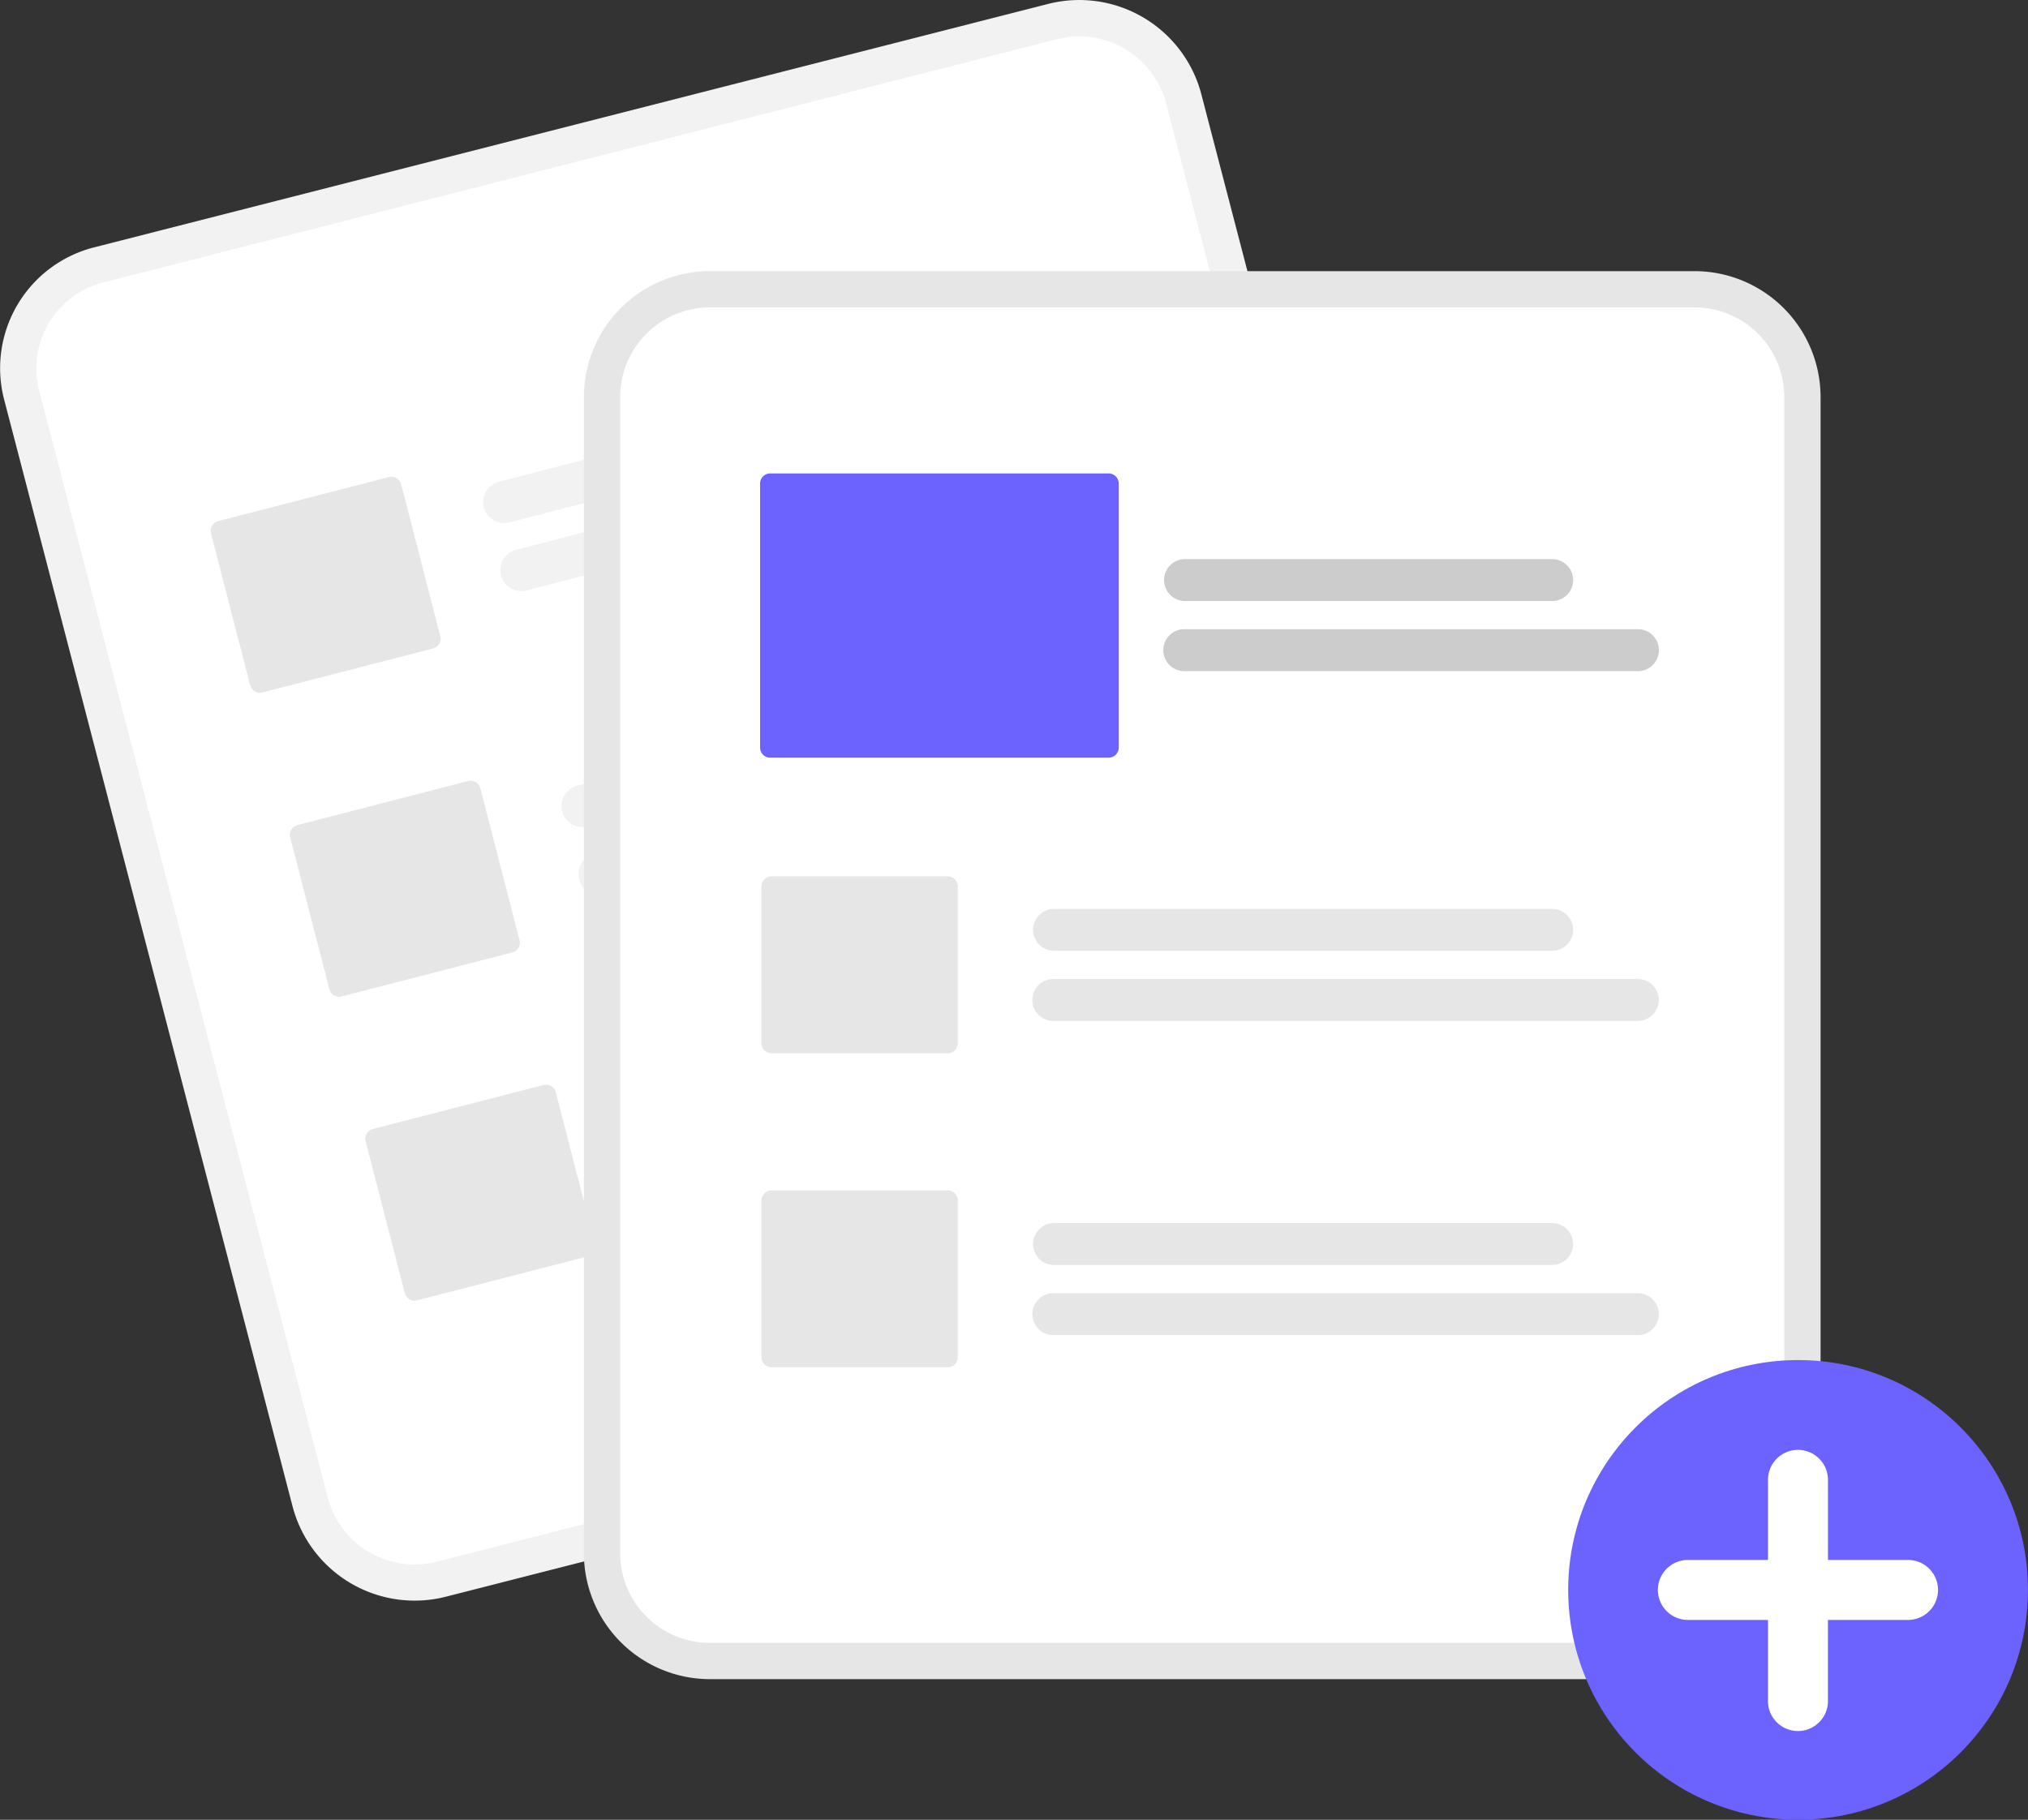 <svg xmlns="http://www.w3.org/2000/svg" width="55.711" height="50" viewBox="0 0 55.711 50">
  <rect x="0" y="0" width="55.711" height="50" fill="#333333" stroke="none"/>
  <g id="Group_1" data-name="Group 1" transform="translate(-0.006 -0.006)">
    <path id="Path_1" data-name="Path 1" d="M237.776,99.174l-1.829.467-22.538,5.752-1.829.467a3.425,3.425,0,0,0-2.486,4.171l7.932,30.443a3.467,3.467,0,0,0,4.214,2.461h0l26.187-6.684h0a3.425,3.425,0,0,0,2.486-4.171l-7.932-30.443A3.467,3.467,0,0,0,237.776,99.174Z" transform="translate(-208.978 -99.06)" fill="#f2f2f2"/>
    <path id="Path_2" data-name="Path 2" d="M250.883,113l-2.167.553-21.863,5.577-2.167.553a2.438,2.438,0,0,0-1.77,2.969l7.932,30.428a2.469,2.469,0,0,0,3,1.751h0l26.187-6.68h0a2.438,2.438,0,0,0,1.77-2.969l-7.932-30.428A2.469,2.469,0,0,0,250.883,113Z" transform="translate(-221.836 -111.918)" fill="#fff"/>
    <path id="Path_3" data-name="Path 3" d="M409.867,237.921l-13.247,3.416a.576.576,0,0,1-.288-1.116l13.247-3.416a.576.576,0,1,1,.288,1.116Z" transform="translate(-382.62 -226.979)" fill="#f2f2f2"/>
    <path id="Path_4" data-name="Path 4" d="M418.922,255.857l-15.548,4.01a.576.576,0,1,1-.288-1.116l15.548-4.01a.576.576,0,1,1,.288,1.116Z" transform="translate(-388.904 -243.639)" fill="#f2f2f2"/>
    <path id="Path_5" data-name="Path 5" d="M440.135,355.295l-13.247,3.416a.576.576,0,1,1-.288-1.116l13.247-3.416a.576.576,0,1,1,.288,1.116Z" transform="translate(-410.739 -335.999)" fill="#f2f2f2"/>
    <path id="Path_6" data-name="Path 6" d="M449.19,373.231l-15.548,4.01a.576.576,0,0,1-.288-1.116l15.548-4.01a.576.576,0,1,1,.288,1.116Z" transform="translate(-417.025 -352.661)" fill="#f2f2f2"/>
    <path id="Path_7" data-name="Path 7" d="M470.4,472.668l-13.247,3.416a.576.576,0,0,1-.288-1.116l13.247-3.416a.576.576,0,0,1,.288,1.116Z" transform="translate(-438.858 -445.018)" fill="#f2f2f2"/>
    <path id="Path_8" data-name="Path 8" d="M479.459,490.6l-15.548,4.01a.576.576,0,0,1-.288-1.116l15.548-4.01a.576.576,0,0,1,.288,1.116Z" transform="translate(-445.146 -461.681)" fill="#f2f2f2"/>
    <path id="Path_9" data-name="Path 9" d="M295.584,287.913l-4.688,1.209a.277.277,0,0,1-.336-.2l-1.076-4.173a.277.277,0,0,1,.2-.336l4.688-1.209a.277.277,0,0,1,.336.2l1.076,4.173A.277.277,0,0,1,295.584,287.913Z" transform="translate(-283.682 -270.09)" fill="#e6e6e6"/>
    <path id="Path_10" data-name="Path 10" d="M325.852,405.287l-4.688,1.209a.277.277,0,0,1-.336-.2l-1.076-4.173a.277.277,0,0,1,.2-.336l4.688-1.209a.276.276,0,0,1,.336.2l1.076,4.173A.277.277,0,0,1,325.852,405.287Z" transform="translate(-311.774 -379.112)" fill="#e6e6e6"/>
    <path id="Path_11" data-name="Path 11" d="M356.12,522.661l-4.688,1.209a.277.277,0,0,1-.336-.2l-1.076-4.173a.277.277,0,0,1,.2-.336l4.688-1.209a.277.277,0,0,1,.336.2l1.076,4.173A.277.277,0,0,1,356.12,522.661Z" transform="translate(-339.97 -488.135)" fill="#e6e6e6"/>
    <path id="Path_12" data-name="Path 12" d="M469.706,209.052H442.653a3.464,3.464,0,0,0-3.46,3.46v31.766a3.464,3.464,0,0,0,3.46,3.46h27.053a3.464,3.464,0,0,0,3.46-3.46V212.512A3.464,3.464,0,0,0,469.706,209.052Z" transform="translate(-423.147 -201.596)" fill="#e6e6e6"/>
    <path id="Path_13" data-name="Path 13" d="M482.564,222.906H455.511a2.467,2.467,0,0,0-2.464,2.464v31.766a2.466,2.466,0,0,0,2.464,2.464h27.053a2.466,2.466,0,0,0,2.464-2.464V225.37A2.466,2.466,0,0,0,482.564,222.906Z" transform="translate(-436.005 -214.454)" fill="#fff"/>
    <circle id="Ellipse_5" data-name="Ellipse 5" cx="6.315" cy="6.315" r="6.315" transform="translate(43.086 37.375)" fill="#6c63ff"/>
    <path id="Path_14" data-name="Path 14" d="M856.562,662.636h-2.2v-2.2a.824.824,0,0,0-1.648,0v2.2h-2.2a.824.824,0,1,0,0,1.648h2.2v2.2a.824.824,0,1,0,1.647,0v-2.2h2.2a.824.824,0,1,0,0-1.648Z" transform="translate(-804.14 -619.769)" fill="#fff"/>
    <path id="Path_15" data-name="Path 15" d="M622.942,450.84H609.261a.576.576,0,0,1,0-1.152h13.681a.576.576,0,0,1,0,1.152Z" transform="translate(-580.298 -424.71)" fill="#e6e6e6"/>
    <path id="Path_16" data-name="Path 16" d="M625.318,477.887H609.261a.576.576,0,0,1,0-1.152h16.057a.576.576,0,1,1,0,1.152Z" transform="translate(-580.32 -449.83)" fill="#e6e6e6"/>
    <path id="Path_17" data-name="Path 17" d="M622.942,572.053H609.261a.576.576,0,0,1,0-1.152h13.681a.576.576,0,0,1,0,1.152Z" transform="translate(-580.298 -537.29)" fill="#e6e6e6"/>
    <path id="Path_18" data-name="Path 18" d="M625.318,599.1H609.261a.576.576,0,0,1,0-1.152h16.057a.576.576,0,1,1,0,1.152Z" transform="translate(-580.32 -562.411)" fill="#e6e6e6"/>
    <path id="Path_19" data-name="Path 19" d="M508,442.271h-4.841a.277.277,0,0,1-.276-.276v-4.31a.277.277,0,0,1,.276-.276H508a.277.277,0,0,1,.276.276V442A.277.277,0,0,1,508,442.271Z" transform="translate(-481.959 -413.324)" fill="#e6e6e6"/>
    <path id="Path_20" data-name="Path 20" d="M508,563.484h-4.841a.277.277,0,0,1-.276-.276V558.9a.277.277,0,0,1,.276-.276H508a.277.277,0,0,1,.276.276v4.31A.277.277,0,0,1,508,563.484Z" transform="translate(-481.959 -525.911)" fill="#e6e6e6"/>
    <path id="Path_21" data-name="Path 21" d="M669.558,315.905H659.472a.576.576,0,1,1,0-1.152h10.086a.576.576,0,0,1,0,1.152Z" transform="translate(-626.912 -299.385)" fill="#ccc"/>
    <path id="Path_22" data-name="Path 22" d="M671.935,342.953H659.472a.576.576,0,1,1,0-1.152h12.463a.576.576,0,0,1,0,1.152Z" transform="translate(-626.933 -324.507)" fill="#ccc"/>
    <path id="Path_23" data-name="Path 23" d="M512.245,289.784h-9.3a.277.277,0,0,1-.276-.276V282.25a.277.277,0,0,1,.276-.276h9.3a.277.277,0,0,1,.276.276v7.257A.277.277,0,0,1,512.245,289.784Z" transform="translate(-481.783 -268.96)" fill="#6c63ff"/>
  </g>
</svg>
